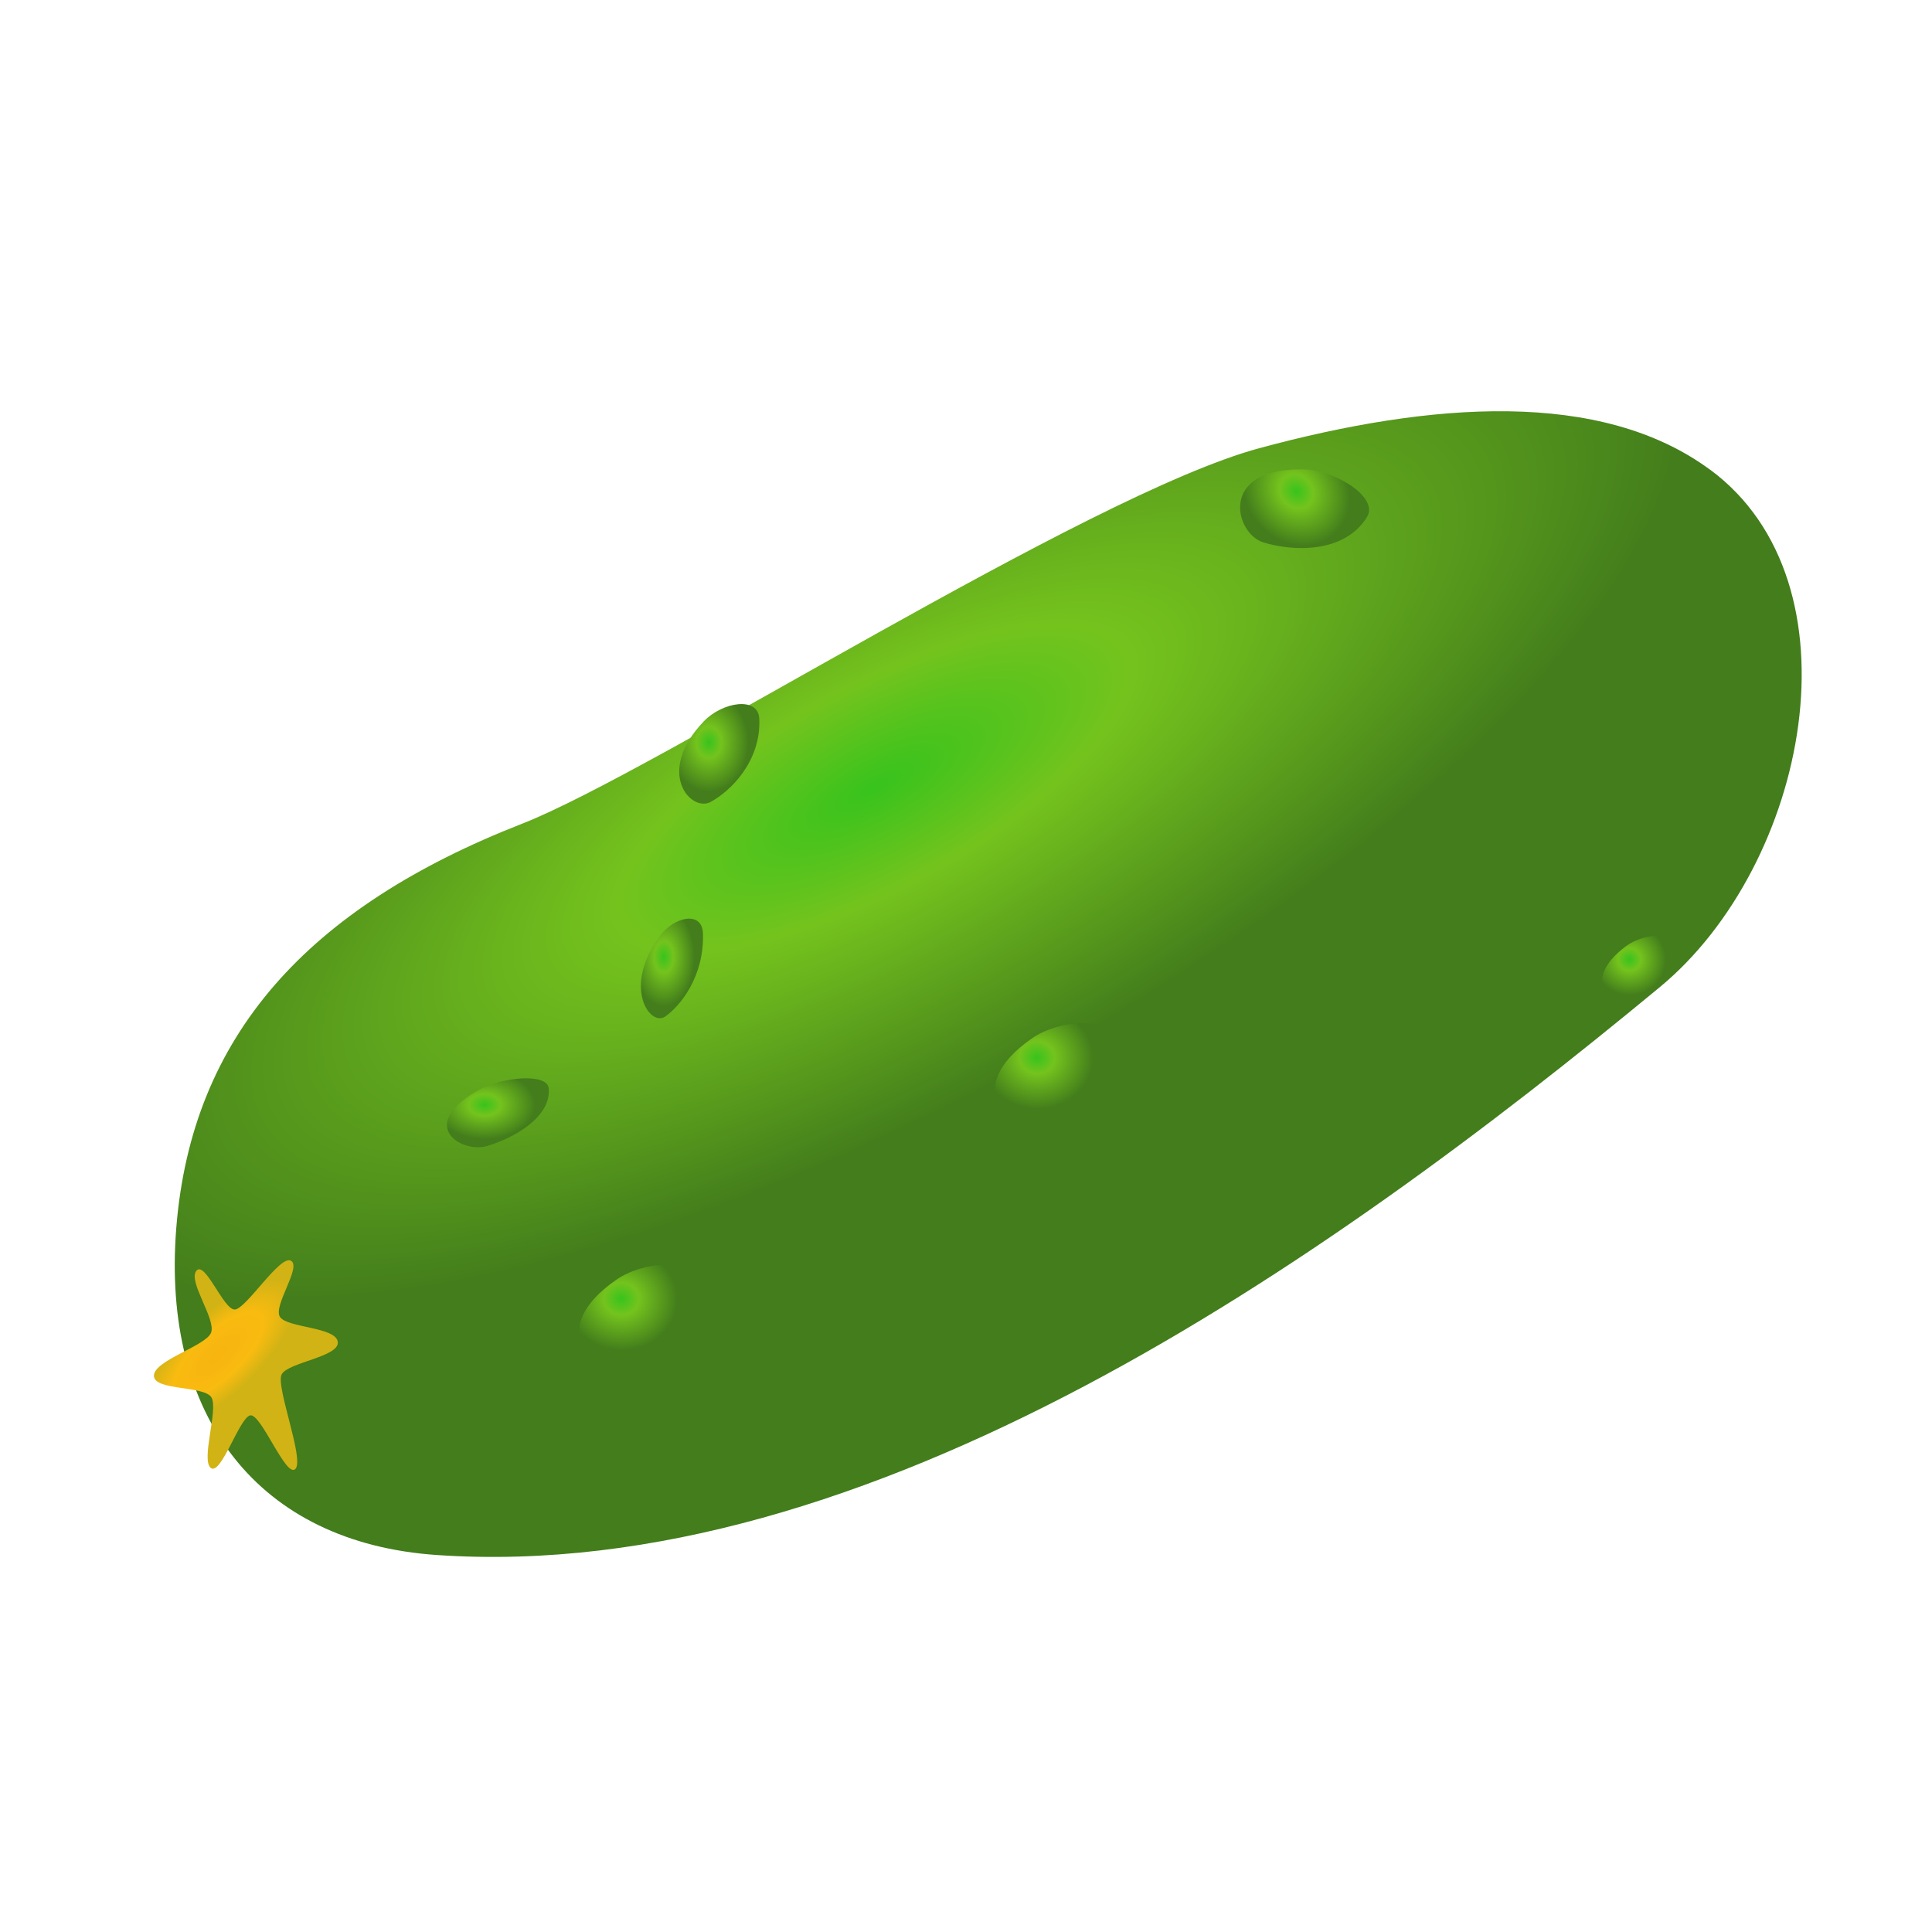 <?xml version="1.0" encoding="UTF-8" standalone="no"?>
<!-- Created with Inkscape (http://www.inkscape.org/) -->

<svg
   width="200"
   height="200"
   viewBox="0 0 52.917 52.917"
   version="1.1"
   id="svg5"
   inkscape:version="1.1 (c68e22c387, 2021-05-23)"
   sodipodi:docname="Fruit_Cucumber.svg"
   xmlns:inkscape="http://www.inkscape.org/namespaces/inkscape"
   xmlns:sodipodi="http://sodipodi.sourceforge.net/DTD/sodipodi-0.dtd"
   xmlns:xlink="http://www.w3.org/1999/xlink"
   xmlns="http://www.w3.org/2000/svg"
   xmlns:svg="http://www.w3.org/2000/svg">
  <sodipodi:namedview
     id="namedview7"
     pagecolor="#ffffff"
     bordercolor="#666666"
     borderopacity="1.0"
     inkscape:pageshadow="2"
     inkscape:pageopacity="0.0"
     inkscape:pagecheckerboard="0"
     inkscape:document-units="mm"
     showgrid="false"
     inkscape:snap-global="false"
     inkscape:zoom="0.64"
     inkscape:cx="-7.03125"
     inkscape:cy="253.90625"
     inkscape:window-width="1920"
     inkscape:window-height="1017"
     inkscape:window-x="-8"
     inkscape:window-y="-8"
     inkscape:window-maximized="1"
     inkscape:current-layer="layer2"
     units="px"
     width="200px" />
  <defs
     id="defs2">
    <radialGradient
       fx="0"
       fy="0"
       cx="0"
       cy="0"
       r="1"
       gradientUnits="userSpaceOnUse"
       gradientTransform="matrix(30.335,0.982,-0.423,12.111,2672.38,5985.84)"
       spreadMethod="pad"
       id="radialGradient3046">
      <stop
         style="stop-opacity:1;stop-color:#d76f1b"
         offset="0"
         id="stop3040" />
      <stop
         style="stop-opacity:1;stop-color:#954a1d"
         offset="0.998"
         id="stop3042" />
      <stop
         style="stop-opacity:1;stop-color:#642e0e"
         offset="1"
         id="stop3044" />
    </radialGradient>
    <radialGradient
       fx="0"
       fy="0"
       cx="0"
       cy="0"
       r="1"
       gradientUnits="userSpaceOnUse"
       gradientTransform="matrix(154.545,0,0,154.545,2818.59,5865.93)"
       spreadMethod="pad"
       id="radialGradient3068">
      <stop
         style="stop-opacity:1;stop-color:#3f8012"
         offset="0"
         id="stop3062" />
      <stop
         style="stop-color:#58ab16;stop-opacity:1"
         offset="0.295"
         id="stop33170" />
      <stop
         style="stop-opacity:1;stop-color:#b5ee83"
         offset="1"
         id="stop3066" />
    </radialGradient>
    <radialGradient
       fx="0"
       fy="0"
       cx="0"
       cy="0"
       r="1"
       gradientUnits="userSpaceOnUse"
       gradientTransform="matrix(54.841,-11.282,25.939,84.098,2653.2,5900.27)"
       spreadMethod="pad"
       id="radialGradient3086">
      <stop
         style="stop-opacity:1;stop-color:#d76f1b"
         offset="0"
         id="stop3080" />
      <stop
         style="stop-opacity:1;stop-color:#954a1d"
         offset="0.998"
         id="stop3082" />
      <stop
         style="stop-opacity:1;stop-color:#954a1d"
         offset="1"
         id="stop3084" />
    </radialGradient>
    <linearGradient
       x1="0"
       y1="0"
       x2="1"
       y2="0"
       gradientUnits="userSpaceOnUse"
       gradientTransform="matrix(42.881,751.1,-751.1,42.881,5695.23,2111.71)"
       spreadMethod="pad"
       id="linearGradient18818">
      <stop
         style="stop-opacity:1;stop-color:#629e0e"
         offset="0"
         id="stop18816" />
      <stop
         style="stop-opacity:1;stop-color:#3f7b16"
         offset="1"
         id="stop18812" />
    </linearGradient>
    <linearGradient
       x1="0"
       y1="0"
       x2="1"
       y2="0"
       gradientUnits="userSpaceOnUse"
       gradientTransform="matrix(45.03,788.74,-788.74,45.03,5727.73,2071.09)"
       spreadMethod="pad"
       id="linearGradient19090">
      <stop
         style="stop-opacity:1;stop-color:#f8b410"
         offset="0"
         id="stop19084" />
      <stop
         style="stop-opacity:1;stop-color:#f9bb10"
         offset="0.571"
         id="stop19086" />
      <stop
         style="stop-opacity:1;stop-color:#d1b315"
         offset="1"
         id="stop19088" />
    </linearGradient>
    <linearGradient
       x1="0"
       y1="0"
       x2="1"
       y2="0"
       gradientUnits="userSpaceOnUse"
       gradientTransform="matrix(712.031,384.129,-384.129,712.031,5728.98,2061.71)"
       spreadMethod="pad"
       id="linearGradient19132">
      <stop
         style="stop-opacity:1;stop-color:#f46229"
         offset="0"
         id="stop19126" />
      <stop
         style="stop-opacity:1;stop-color:#f9bb10"
         offset="0.473"
         id="stop19128" />
      <stop
         style="stop-opacity:1;stop-color:#eae221"
         offset="1"
         id="stop19130" />
    </linearGradient>
    <radialGradient
       fx="0"
       fy="0"
       cx="0"
       cy="0"
       r="1"
       gradientUnits="userSpaceOnUse"
       gradientTransform="matrix(153.996,0,0,153.996,2815.7,5863.59)"
       spreadMethod="pad"
       id="radialGradient2920-3">
      <stop
         style="stop-opacity:1;stop-color:#38c31d"
         offset="0"
         id="stop2914-9" />
      <stop
         style="stop-opacity:1;stop-color:#74c31d"
         offset="0.311"
         id="stop2916-5" />
      <stop
         style="stop-opacity:1;stop-color:#437d1c"
         offset="1"
         id="stop2918-3" />
    </radialGradient>
    <radialGradient
       inkscape:collect="always"
       xlink:href="#linearGradient19090"
       id="radialGradient23804"
       cx="668.08"
       cy="639.657"
       fx="668.08"
       fy="639.657"
       r="12.76"
       gradientTransform="matrix(-0.275,-0.253,0.81,-0.569,-18.242,1114.628)"
       gradientUnits="userSpaceOnUse" />
    <radialGradient
       inkscape:collect="always"
       xlink:href="#radialGradient2920-3"
       id="radialGradient24746"
       cx="95.685"
       cy="144.773"
       fx="95.685"
       fy="144.773"
       r="15.855"
       gradientTransform="matrix(0.972,-0.491,0.168,0.332,-21.625,145.506)"
       gradientUnits="userSpaceOnUse" />
    <radialGradient
       inkscape:collect="always"
       xlink:href="#radialGradient2920-3"
       id="radialGradient24772"
       cx="87.519"
       cy="142.95"
       fx="87.519"
       fy="142.95"
       r="1.262"
       gradientTransform="matrix(0.862,0,0,0.746,11.2,41.594)"
       gradientUnits="userSpaceOnUse" />
    <radialGradient
       inkscape:collect="always"
       xlink:href="#radialGradient2920-3"
       id="radialGradient25778"
       gradientUnits="userSpaceOnUse"
       gradientTransform="matrix(0.861,0.04,-0.035,0.745,20.472,45.903)"
       cx="87.519"
       cy="142.95"
       fx="87.519"
       fy="142.95"
       r="1.262" />
    <radialGradient
       inkscape:collect="always"
       xlink:href="#radialGradient2920-3"
       id="radialGradient27160"
       gradientUnits="userSpaceOnUse"
       gradientTransform="matrix(0.972,-0.491,0.168,0.332,-21.625,145.506)"
       cx="95.685"
       cy="144.773"
       fx="95.685"
       fy="144.773"
       r="15.855" />
    <radialGradient
       inkscape:collect="always"
       xlink:href="#radialGradient2920-3"
       id="radialGradient27162"
       gradientUnits="userSpaceOnUse"
       gradientTransform="matrix(0.972,-0.491,0.168,0.332,-21.625,145.506)"
       cx="95.685"
       cy="144.773"
       fx="95.685"
       fy="144.773"
       r="15.855" />
    <radialGradient
       inkscape:collect="always"
       xlink:href="#radialGradient2920-3"
       id="radialGradient27164"
       gradientUnits="userSpaceOnUse"
       gradientTransform="matrix(0.972,-0.491,0.168,0.332,-21.625,145.506)"
       cx="95.685"
       cy="144.773"
       fx="95.685"
       fy="144.773"
       r="15.855" />
    <radialGradient
       inkscape:collect="always"
       xlink:href="#radialGradient2920-3"
       id="radialGradient27166"
       gradientUnits="userSpaceOnUse"
       gradientTransform="matrix(0.972,-0.491,0.168,0.332,-21.625,145.506)"
       cx="95.685"
       cy="144.773"
       fx="95.685"
       fy="144.773"
       r="15.855" />
    <radialGradient
       inkscape:collect="always"
       xlink:href="#radialGradient2920-3"
       id="radialGradient27168"
       gradientUnits="userSpaceOnUse"
       gradientTransform="matrix(0.972,-0.491,0.168,0.332,-21.625,145.506)"
       cx="95.685"
       cy="144.773"
       fx="95.685"
       fy="144.773"
       r="15.855" />
    <radialGradient
       inkscape:collect="always"
       xlink:href="#radialGradient2920-3"
       id="radialGradient27170"
       gradientUnits="userSpaceOnUse"
       gradientTransform="matrix(0.972,-0.491,0.168,0.332,-21.625,145.506)"
       cx="95.685"
       cy="144.773"
       fx="95.685"
       fy="144.773"
       r="15.855" />
    <radialGradient
       inkscape:collect="always"
       xlink:href="#radialGradient2920-3"
       id="radialGradient27172"
       gradientUnits="userSpaceOnUse"
       gradientTransform="matrix(0.972,-0.491,0.168,0.332,-21.625,145.506)"
       cx="95.685"
       cy="144.773"
       fx="95.685"
       fy="144.773"
       r="15.855" />
    <radialGradient
       inkscape:collect="always"
       xlink:href="#radialGradient2920-3"
       id="radialGradient27174"
       gradientUnits="userSpaceOnUse"
       gradientTransform="matrix(0.972,-0.491,0.168,0.332,-21.625,145.506)"
       cx="95.685"
       cy="144.773"
       fx="95.685"
       fy="144.773"
       r="15.855" />
    <radialGradient
       inkscape:collect="always"
       xlink:href="#radialGradient2920-3"
       id="radialGradient27176"
       gradientUnits="userSpaceOnUse"
       gradientTransform="matrix(0.972,-0.491,0.168,0.332,-21.625,145.506)"
       cx="95.685"
       cy="144.773"
       fx="95.685"
       fy="144.773"
       r="15.855" />
    <radialGradient
       inkscape:collect="always"
       xlink:href="#radialGradient2920-3"
       id="radialGradient27178"
       gradientUnits="userSpaceOnUse"
       gradientTransform="matrix(0.972,-0.491,0.168,0.332,-21.625,145.506)"
       cx="95.685"
       cy="144.773"
       fx="95.685"
       fy="144.773"
       r="15.855" />
    <radialGradient
       inkscape:collect="always"
       xlink:href="#radialGradient2920-3"
       id="radialGradient27180"
       gradientUnits="userSpaceOnUse"
       gradientTransform="matrix(0.972,-0.491,0.168,0.332,-21.625,145.506)"
       cx="95.685"
       cy="144.773"
       fx="95.685"
       fy="144.773"
       r="15.855" />
    <radialGradient
       inkscape:collect="always"
       xlink:href="#radialGradient2920-3"
       id="radialGradient27182"
       gradientUnits="userSpaceOnUse"
       gradientTransform="matrix(0.972,-0.491,0.168,0.332,-21.625,145.506)"
       cx="95.685"
       cy="144.773"
       fx="95.685"
       fy="144.773"
       r="15.855" />
  </defs>
  <g
     inkscape:groupmode="layer"
     id="layer2"
     inkscape:label="Layer 2">
    <g
       id="g23670"
       style="display:inline;fill:url(#radialGradient24746);fill-opacity:1;stroke:none"
       inkscape:label="Cucumber"
       transform="matrix(1.42,0,0,1.505,-111.95,-199.056)">
      <path
         style="font-variation-settings:normal;opacity:1;vector-effect:none;fill:url(#radialGradient27160);fill-opacity:1;stroke:none;stroke-width:0.322;stroke-linecap:butt;stroke-linejoin:miter;stroke-miterlimit:4;stroke-dasharray:none;stroke-dashoffset:0;stroke-opacity:0.766;-inkscape-stroke:none;stop-color:#000000;stop-opacity:1"
         d="m 111.819,140.809 c -2.103,-1.462 -5.367,-1.237 -8.692,-0.389 -3.325,0.848 -11.656,5.889 -14.216,6.833 -4.135,1.525 -6.378,3.859 -6.673,7.36 -0.289,3.434 1.585,5.727 5.024,5.95 8.316,0.54 17.119,-5.283 23.594,-10.337 2.856,-2.229 3.938,-7.35 0.964,-9.418 z"
         id="path23496"
         sodipodi:nodetypes="sssssss" />
      <use
         x="0"
         y="0"
         xlink:href="#path25776"
         id="use25786"
         width="100%"
         height="100%"
         transform="matrix(0.654,0,0,0.696,50.869,41.216)"
         style="fill:url(#radialGradient27162)" />
      <use
         x="0"
         y="0"
         xlink:href="#path25776"
         id="use25784"
         width="100%"
         height="100%"
         transform="translate(12.899,-5.648)"
         style="fill:url(#radialGradient27164)" />
      <use
         x="0"
         y="0"
         xlink:href="#path25776"
         id="use25782"
         width="100%"
         height="100%"
         transform="translate(8.018,-4.393)"
         style="fill:url(#radialGradient27166)" />
      <use
         x="0"
         y="0"
         xlink:href="#path25776"
         id="use25780"
         width="100%"
         height="100%"
         transform="matrix(0.811,0,0,0.544,20.749,71.865)"
         style="fill:url(#radialGradient27168)" />
      <path
         style="font-variation-settings:normal;opacity:1;vector-effect:none;fill:url(#radialGradient25778);fill-opacity:1;stroke:none;stroke-width:0.255;stroke-linecap:butt;stroke-linejoin:miter;stroke-miterlimit:4;stroke-dasharray:none;stroke-dashoffset:0;stroke-opacity:0.766;-inkscape-stroke:none;stop-color:#000000;stop-opacity:1"
         d="m 90.721,155.556 c -1.377,0.904 -0.433,1.706 0.109,1.533 0.536,-0.171 1.413,-0.698 1.394,-1.514 -0.01,-0.424 -0.982,-0.362 -1.503,-0.019 z"
         id="path25776"
         sodipodi:nodetypes="ssss" />
      <use
         x="0"
         y="0"
         xlink:href="#path23839"
         id="use25774"
         width="100%"
         height="100%"
         transform="rotate(37.087,105.721,170.36)"
         style="fill:url(#radialGradient27170)" />
      <use
         x="0"
         y="0"
         xlink:href="#path23839"
         id="use25772"
         width="100%"
         height="100%"
         transform="translate(20.22,-2.859)"
         style="fill:url(#radialGradient27172)" />
      <use
         x="0"
         y="0"
         xlink:href="#path23839"
         id="use25770"
         width="100%"
         height="100%"
         transform="matrix(0.551,0,0,0.963,43.903,6.928)"
         style="fill:url(#radialGradient27174)" />
      <use
         x="0"
         y="0"
         xlink:href="#path23839"
         id="use25768"
         width="100%"
         height="100%"
         transform="matrix(0.808,0,0,0.963,27.462,5.045)"
         style="fill:url(#radialGradient27176)" />
      <use
         x="0"
         y="0"
         xlink:href="#path23839"
         id="use25766"
         width="100%"
         height="100%"
         transform="matrix(0.904,0,0,0.667,9.861,53.497)"
         style="fill:url(#radialGradient27178)" />
      <use
         x="0"
         y="0"
         xlink:href="#path23839"
         id="use25764"
         width="100%"
         height="100%"
         transform="matrix(0.808,0,0,0.667,28.089,43.526)"
         style="fill:url(#radialGradient27180)" />
      <use
         x="0"
         y="0"
         xlink:href="#path23839"
         id="use25762"
         width="100%"
         height="100%"
         transform="matrix(0.711,0,0,0.963,30.908,3.023)"
         style="fill:url(#radialGradient27182)" />
      <path
         style="font-variation-settings:normal;opacity:1;vector-effect:none;fill:url(#radialGradient24772);fill-opacity:1;stroke:none;stroke-width:0.255;stroke-linecap:butt;stroke-linejoin:miter;stroke-miterlimit:4;stroke-dasharray:none;stroke-dashoffset:0;stroke-opacity:0.766;-inkscape-stroke:none;stop-color:#000000;stop-opacity:1"
         d="m 86.508,147.836 c -1.333,0.968 -0.353,1.724 0.18,1.526 0.527,-0.196 1.379,-0.764 1.322,-1.577 -0.03,-0.423 -0.998,-0.315 -1.502,0.051 z"
         id="path23839"
         sodipodi:nodetypes="ssss" />
      <path
         sodipodi:type="star"
         style="fill:url(#radialGradient23804);fill-opacity:1;stroke:none;stroke-width:3.78;stroke-linecap:round;stroke-opacity:0.772;paint-order:stroke fill markers;stop-color:#000000"
         id="path23716"
         inkscape:flatsided="false"
         sodipodi:sides="6"
         sodipodi:cx="319.76157"
         sodipodi:cy="582.13007"
         sodipodi:r1="12.823744"
         sodipodi:r2="6.4118719"
         sodipodi:arg1="0.95054684"
         sodipodi:arg2="1.4741456"
         inkscape:rounded="0.2"
         inkscape:randomized="0.1"
         d="m 326.862,593.622 c -1.306,0.992 -4.783,-5.937 -6.286,-5.638 -1.502,0.299 -4.018,6.338 -5.435,5.532 -1.418,-0.807 1.024,-6.088 0.1,-7.394 -0.924,-1.306 -8.058,-0.701 -8.003,-2.328 0.055,-1.627 7.231,-3.112 7.934,-4.521 0.702,-1.409 -3.244,-5.383 -2.047,-6.501 1.198,-1.118 3.763,4.079 5.314,4.074 1.551,-0.005 6.313,-5.813 7.82,-5.131 1.507,0.682 -2.58,4.791 -1.51,5.93 1.07,1.138 7.761,1.031 8.003,2.612 0.242,1.582 -6.958,2.141 -7.796,3.424 -0.838,1.283 3.212,8.949 1.906,9.941 z"
         transform="matrix(0.139,0,0,0.173,39.101,56.301)"
         inkscape:transform-center-y="-3.2577081e-06"
         inkscape:transform-center-x="1.741884e-06" />
    </g>
  </g>
</svg>
